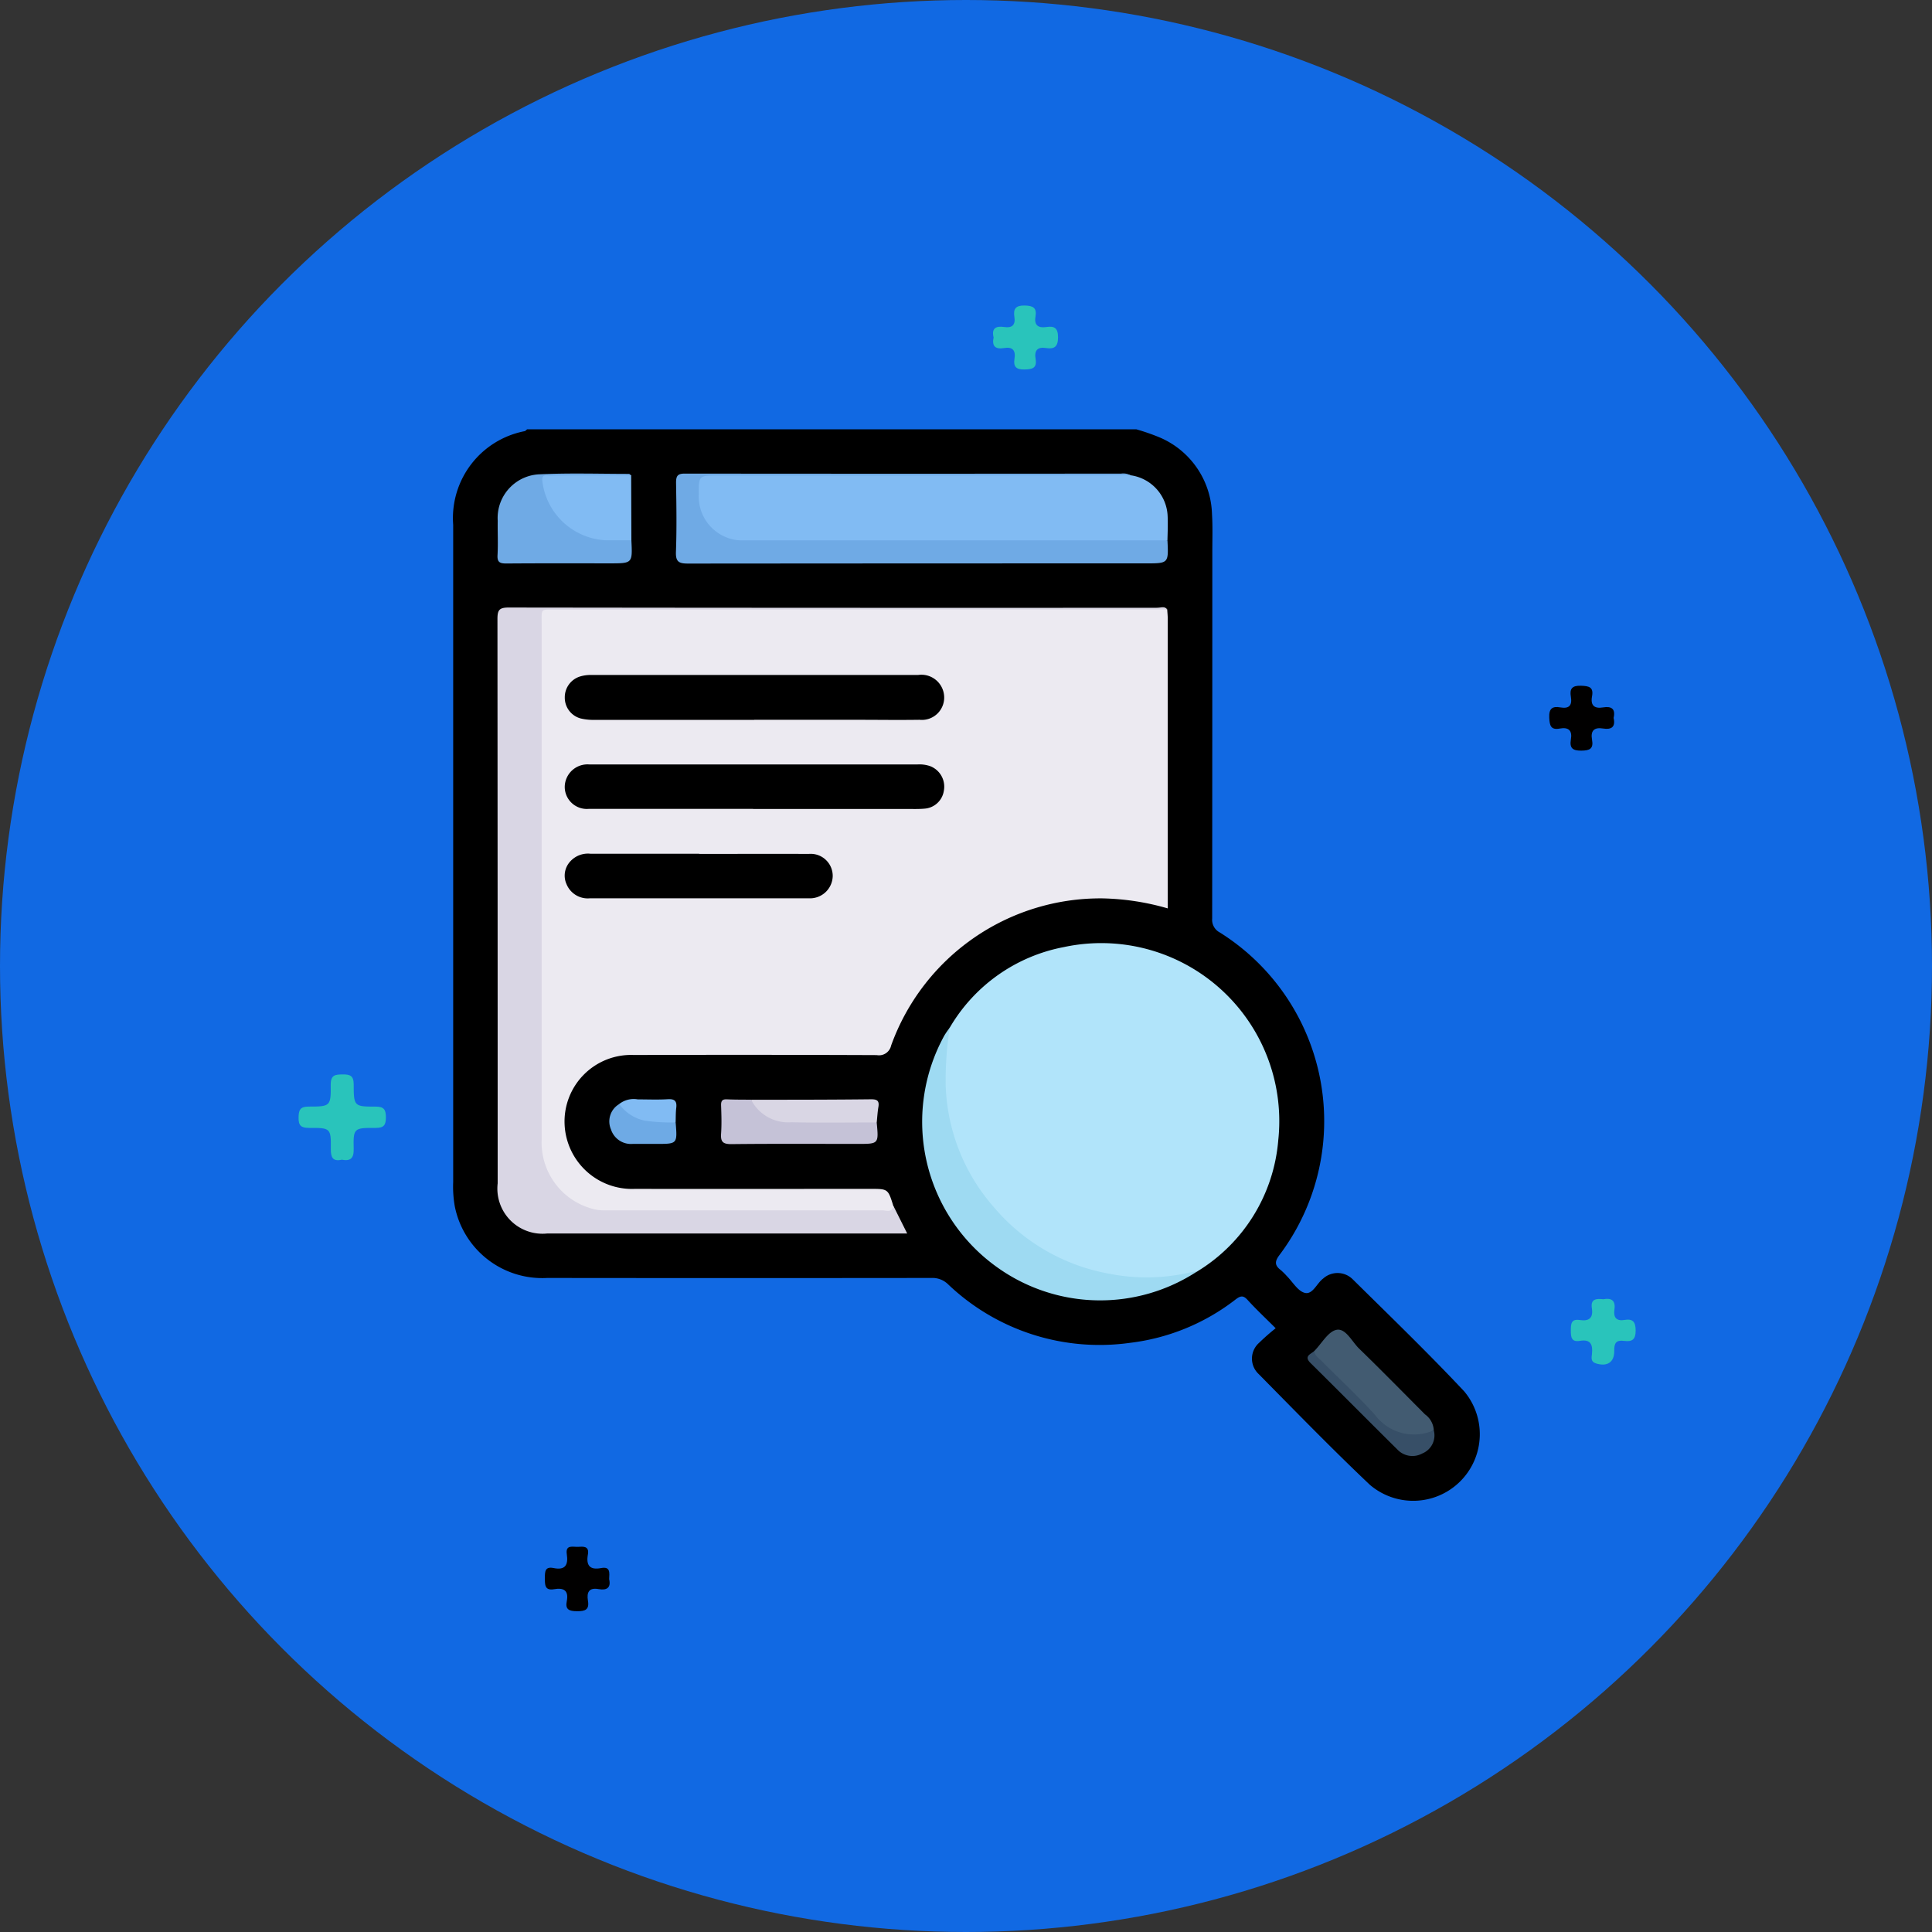 <svg xmlns="http://www.w3.org/2000/svg" xmlns:xlink="http://www.w3.org/1999/xlink" width="81" height="81" viewBox="0 0 81 81">
  <rect x="0" y="0" width="81" height="81" fill="#333333" stroke="none"/>
  <defs>
    <clipPath id="clip-path">
      <rect id="Rectángulo_38130" data-name="Rectángulo 38130" width="43.06" height="44.936" fill="none"/>
    </clipPath>
  </defs>
  <g id="Grupo_158627" data-name="Grupo 158627" transform="translate(-1171.189 -5097.419)">
    <circle id="Elipse_4760" data-name="Elipse 4760" cx="40.5" cy="40.5" r="40.5" transform="translate(1171.189 5097.419)" fill="#1169e3"/>
    <g id="Grupo_156593" data-name="Grupo 156593" transform="translate(1183.708 5110.227)">
      <path id="Trazado_127053" data-name="Trazado 127053" d="M15.128,123.211c-.375.084-.462-.093-.459-.444.01-.878-.005-.894-.915-.889-.338,0-.443-.1-.437-.438.006-.312.063-.457.423-.456.912,0,.935-.015.925-.925,0-.412.2-.419.5-.423s.463.048.463.414c0,.922.019.938.919.935.348,0,.431.124.431.448s-.082.447-.43.445c-.918-.005-.94.012-.92.881.01.4-.14.522-.505.451" transform="translate(-13.318 -87.398)" fill="#29c4bb"/>
      <path id="Trazado_127054" data-name="Trazado 127054" d="M213.357,151.157c.336-.064.522.047.467.427-.046.318.064.5.416.441s.471.073.474.444c0,.389-.156.478-.487.434s-.417.095-.411.41c.01.493-.3.683-.772.533-.226-.071-.177-.252-.162-.394.04-.39-.049-.628-.509-.55-.356.061-.378-.163-.377-.436s.012-.494.373-.438c.389.06.574-.082.509-.494-.062-.393.19-.41.481-.376" transform="translate(-158.657 -109.494)" fill="#29c4bb"/>
      <path id="Trazado_127055" data-name="Trazado 127055" d="M210.152,68.984c.087.375-.085.5-.436.444-.381-.064-.536.092-.468.47s-.093.453-.448.457-.5-.1-.44-.461c.068-.379-.09-.535-.467-.465s-.424-.131-.439-.459c-.017-.385.132-.486.468-.427.365.064.5-.087.439-.444-.059-.341.051-.479.43-.465.335.012.528.059.457.443s.095.528.469.465c.352-.059.523.067.435.442" transform="translate(-155.02 -51.692)" fill="#010000"/>
      <path id="Trazado_127056" data-name="Trazado 127056" d="M54.475,186.354c.082.35-.091.478-.44.415-.411-.074-.507.139-.449.485.065.384-.121.444-.459.442s-.5-.075-.428-.423c.089-.457-.14-.569-.533-.5s-.385-.186-.386-.463.006-.5.37-.423c.491.1.616-.139.55-.578-.063-.42.257-.3.471-.312s.479-.043.413.322c-.082.451.076.66.553.568.4-.076.349.2.338.468" transform="translate(-41.455 -132.953)" fill="#010000"/>
      <path id="Trazado_127057" data-name="Trazado 127057" d="M121.781,17.147c-.094-.4.127-.477.453-.428s.473-.09.421-.424.048-.486.432-.478c.353.007.515.1.453.461s.109.493.458.441c.323-.048.485.029.487.424s-.15.513-.5.457c-.372-.059-.5.11-.441.458.065.39-.144.435-.472.441-.351.007-.465-.125-.413-.446.056-.353-.074-.514-.442-.452s-.513-.088-.432-.453" transform="translate(-92.645 -15.816)" fill="#29c4bb"/>
    </g>
    <g id="Grupo_158631" data-name="Grupo 158631" transform="translate(1190.189 5115.419)">
      <g id="Grupo_158631-2" data-name="Grupo 158631" clip-path="url(#clip-path)">
        <path id="Trazado_133654" data-name="Trazado 133654" d="M28.643,0a9,9,0,0,1,.971.337,3.605,3.605,0,0,1,2.2,3.226c.032.525.013,1.053.013,1.58q0,7.682-.006,15.363a.6.6,0,0,0,.323.59,9.337,9.337,0,0,1,2.494,13.527c-.209.279-.189.437.062.628a2.763,2.763,0,0,1,.249.247c.248.248.463.633.755.706.332.083.5-.4.77-.6a.9.9,0,0,1,1.239.031c1.572,1.552,3.163,3.088,4.676,4.7a2.793,2.793,0,0,1-3.959,3.914c-1.593-1.509-3.122-3.084-4.664-4.646a.883.883,0,0,1,.017-1.3,9.287,9.287,0,0,1,.7-.616c-.436-.435-.821-.794-1.173-1.182-.18-.2-.295-.185-.5-.03a8.952,8.952,0,0,1-4.44,1.825,9.2,9.2,0,0,1-7.622-2.456.937.937,0,0,0-.7-.265q-8.055.009-16.11,0A3.737,3.737,0,0,1,.066,32.569,4.73,4.73,0,0,1,0,31.564Q0,17.781,0,4A3.71,3.71,0,0,1,3,.076c.036-.01.064-.05.1-.076Z" transform="translate(0)"/>
        <path id="Trazado_133655" data-name="Trazado 133655" d="M38.076,24.663c.008.131.022.261.022.392q0,5.858,0,11.715v.425a10.538,10.538,0,0,0-2.735-.42A9.327,9.327,0,0,0,26.5,42.946a.518.518,0,0,1-.6.4q-5.09-.02-10.18-.005a2.791,2.791,0,0,0-2.908,2.93,2.829,2.829,0,0,0,2.953,2.683c3.291.008,6.581,0,9.872,0,.734,0,.734,0,.958.719.091.251-.11.262-.258.3a2.51,2.51,0,0,1-.568.026c-3.656,0-7.313-.026-10.969.013a3,3,0,0,1-3.088-2.885c-.015-.19-.012-.38-.012-.57q0-10.507,0-21.015c0-.924,0-.924.932-.924q12.46,0,24.92,0a1.034,1.034,0,0,1,.516.042" transform="translate(-8.14 -17.11)" fill="#eceaf1"/>
        <path id="Trazado_133656" data-name="Trazado 133656" d="M67.541,74.239a7.064,7.064,0,0,1,4.788-3.378,7.464,7.464,0,0,1,8.985,8.095,7.118,7.118,0,0,1-3.39,5.5A6.519,6.519,0,0,1,73.5,84.5,8.318,8.318,0,0,1,67.3,77.353a5.671,5.671,0,0,1,.236-3.114" transform="translate(-46.722 -49.155)" fill="#b1e4fa"/>
        <path id="Trazado_133657" data-name="Trazado 133657" d="M34.175,24.58q-12.794,0-25.589.005c-.711,0-.637-.076-.637.629q0,10.8,0,21.594a2.874,2.874,0,0,0,2.133,2.9,1.718,1.718,0,0,0,.518.064q5.815,0,11.631,0c.165,0,.4.112.469-.177l.573,1.147H8.19a1.893,1.893,0,0,1-2.086-2.1q0-11.828-.009-23.656c0-.368.062-.487.467-.487q13.606.018,27.212.01c.132,0,.289-.08.4.069" transform="translate(-4.239 -17.028)" fill="#d9d6e4"/>
        <path id="Trazado_133658" data-name="Trazado 133658" d="M51.473,6.222a1.8,1.8,0,0,1,1.562,1.722c.015.334,0,.67-.008,1a.75.75,0,0,1-.58.141q-8.577,0-17.155,0a2.084,2.084,0,0,1-2.034-2.616c.042-.177.115-.3.32-.284.087.006.176,0,.263,0q8.6,0,17.2,0a.946.946,0,0,1,.432.035" transform="translate(-23.081 -4.297)" fill="#81bbf3"/>
        <path id="Trazado_133659" data-name="Trazado 133659" d="M49.7,6.168q-4.715.005-9.43.01-3.926,0-7.851,0c-.818,0-.818,0-.816.8A1.841,1.841,0,0,0,32.97,8.84a1.559,1.559,0,0,0,.474.055H51.253c.048.967.048.967-.914.967q-9.591,0-19.181.008c-.382,0-.528-.068-.512-.491.036-.964.02-1.931.005-2.9,0-.278.061-.381.362-.381q9.151.01,18.3,0a.645.645,0,0,1,.383.065" transform="translate(-21.307 -4.242)" fill="#6faae5"/>
        <path id="Trazado_133660" data-name="Trazado 133660" d="M65.683,82.326a14.24,14.24,0,0,0-.171,2.389,8.12,8.12,0,0,0,2.022,5.139,8.23,8.23,0,0,0,4.859,2.793,8.065,8.065,0,0,0,3.374-.061c.1-.022.2-.032.3-.048a7.415,7.415,0,0,1-8.346-.13,7.491,7.491,0,0,1-2.258-9.764,3.582,3.582,0,0,1,.222-.318" transform="translate(-44.864 -57.241)" fill="#9edaf2"/>
        <path id="Trazado_133661" data-name="Trazado 133661" d="M11.709,8.878c.048.967.048.967-.909.967-1.444,0-2.889-.006-4.333.006-.272,0-.387-.051-.37-.353.027-.48,0-.963.008-1.444a1.832,1.832,0,0,1,1.78-1.944c1.237-.057,2.479-.018,3.719-.017.032,0,.064.044.1.067-.169.16-.383.119-.583.12-.847.005-1.694,0-2.541,0-.435,0-.483.074-.38.5a2.64,2.64,0,0,0,2.491,1.979c.342.009.7-.1,1.022.119" transform="translate(-4.238 -4.226)" fill="#6faae5"/>
        <path id="Trazado_133662" data-name="Trazado 133662" d="M15.994,9.058c-.349,0-.7,0-1.049,0a2.818,2.818,0,0,1-2.686-2.5c-.021-.289.178-.215.317-.215,1.136-.007,2.272-.005,3.409-.006l.009,2.719" transform="translate(-8.523 -4.406)" fill="#81bbf3"/>
        <path id="Trazado_133663" data-name="Trazado 133663" d="M118.395,124.772c.306-.311.576-.815.928-.882.386-.073.645.5.949.792.932.906,1.842,1.833,2.759,2.754a.873.873,0,0,1,.367.666,1.657,1.657,0,0,1-2.052-.124c-.986-.9-1.908-1.877-2.848-2.829-.1-.1-.223-.209-.1-.376" transform="translate(-82.286 -86.137)" fill="#425b71"/>
        <path id="Trazado_133664" data-name="Trazado 133664" d="M43.378,93.158c.086.9.086.9-.791.9-1.77,0-3.541-.011-5.311.009-.36,0-.445-.111-.422-.442.027-.393.014-.79,0-1.185-.005-.187.052-.261.247-.251.335.016.672.012,1.008.016a2.951,2.951,0,0,0,2.508.831c.724-.038,1.452-.01,2.178-.006a.807.807,0,0,1,.581.127" transform="translate(-25.622 -64.099)" fill="#c5c2d7"/>
        <path id="Trazado_133665" data-name="Trazado 133665" d="M46.257,93.155c-1.195,0-2.39.019-3.584-.008a1.746,1.746,0,0,1-1.682-.944c1.679,0,3.359,0,5.038-.019.252,0,.341.068.3.319-.037.215-.048.434-.071.652" transform="translate(-28.501 -64.096)" fill="#d9d6e4"/>
        <path id="Trazado_133666" data-name="Trazado 133666" d="M117.851,126.8c0,.187.151.275.26.386.761.766,1.556,1.5,2.28,2.3a2.041,2.041,0,0,0,2.463.644.819.819,0,0,1-.478.97.867.867,0,0,1-1.051-.167c-1.213-1.2-2.417-2.417-3.633-3.618-.305-.3.008-.374.158-.514" transform="translate(-81.742 -88.164)" fill="#374f67"/>
        <path id="Trazado_133667" data-name="Trazado 133667" d="M24.274,93.606c.073.9.073.9-.8.9-.334,0-.669,0-1,0a.883.883,0,0,1-.912-.608.844.844,0,0,1,.347-1.063c.284.061.424.345.685.444a2.982,2.982,0,0,0,1.1.214.776.776,0,0,1,.58.115" transform="translate(-14.947 -64.547)" fill="#6eaae5"/>
        <path id="Trazado_133668" data-name="Trazado 133668" d="M25.215,93.146a7.948,7.948,0,0,1-1.258-.068,1.733,1.733,0,0,1-1.107-.705.983.983,0,0,1,.776-.193c.421,0,.843.019,1.262-.007.295-.018.385.086.352.365-.024.2-.018.4-.026.607" transform="translate(-15.888 -64.088)" fill="#81bbf3"/>
        <path id="Trazado_133669" data-name="Trazado 133669" d="M23.294,35.67q-3.357,0-6.713,0a2.233,2.233,0,0,1-.563-.06.9.9,0,0,1-.665-.874.909.909,0,0,1,.65-.888,1.541,1.541,0,0,1,.431-.061q6.867,0,13.734,0a.956.956,0,0,1,1.08.8.937.937,0,0,1-1.022,1.08c-.878.013-1.755,0-2.633,0h-4.3" transform="translate(-10.674 -23.489)"/>
        <path id="Trazado_133670" data-name="Trazado 133670" d="M23.248,47.964c-2.3,0-4.592,0-6.888,0a.926.926,0,0,1-1.009-.921.954.954,0,0,1,1.042-.94c.1,0,.2,0,.307,0H30.125a1.358,1.358,0,0,1,.56.075.922.922,0,0,1,.56,1.03.882.882,0,0,1-.8.746c-.247.023-.5.014-.745.014H23.248" transform="translate(-10.674 -32.052)"/>
        <path id="Trazado_133671" data-name="Trazado 133671" d="M20.976,58.415c1.534,0,3.069-.005,4.6,0a.925.925,0,0,1,1,.933.953.953,0,0,1-1.011.928H25.52q-4.559,0-9.118,0a.961.961,0,0,1-.983-.585.875.875,0,0,1,.168-.976,1,1,0,0,1,.831-.307c1.52,0,3.039,0,4.559,0" transform="translate(-10.664 -40.615)"/>
      </g>
    </g>
  </g>
</svg>
